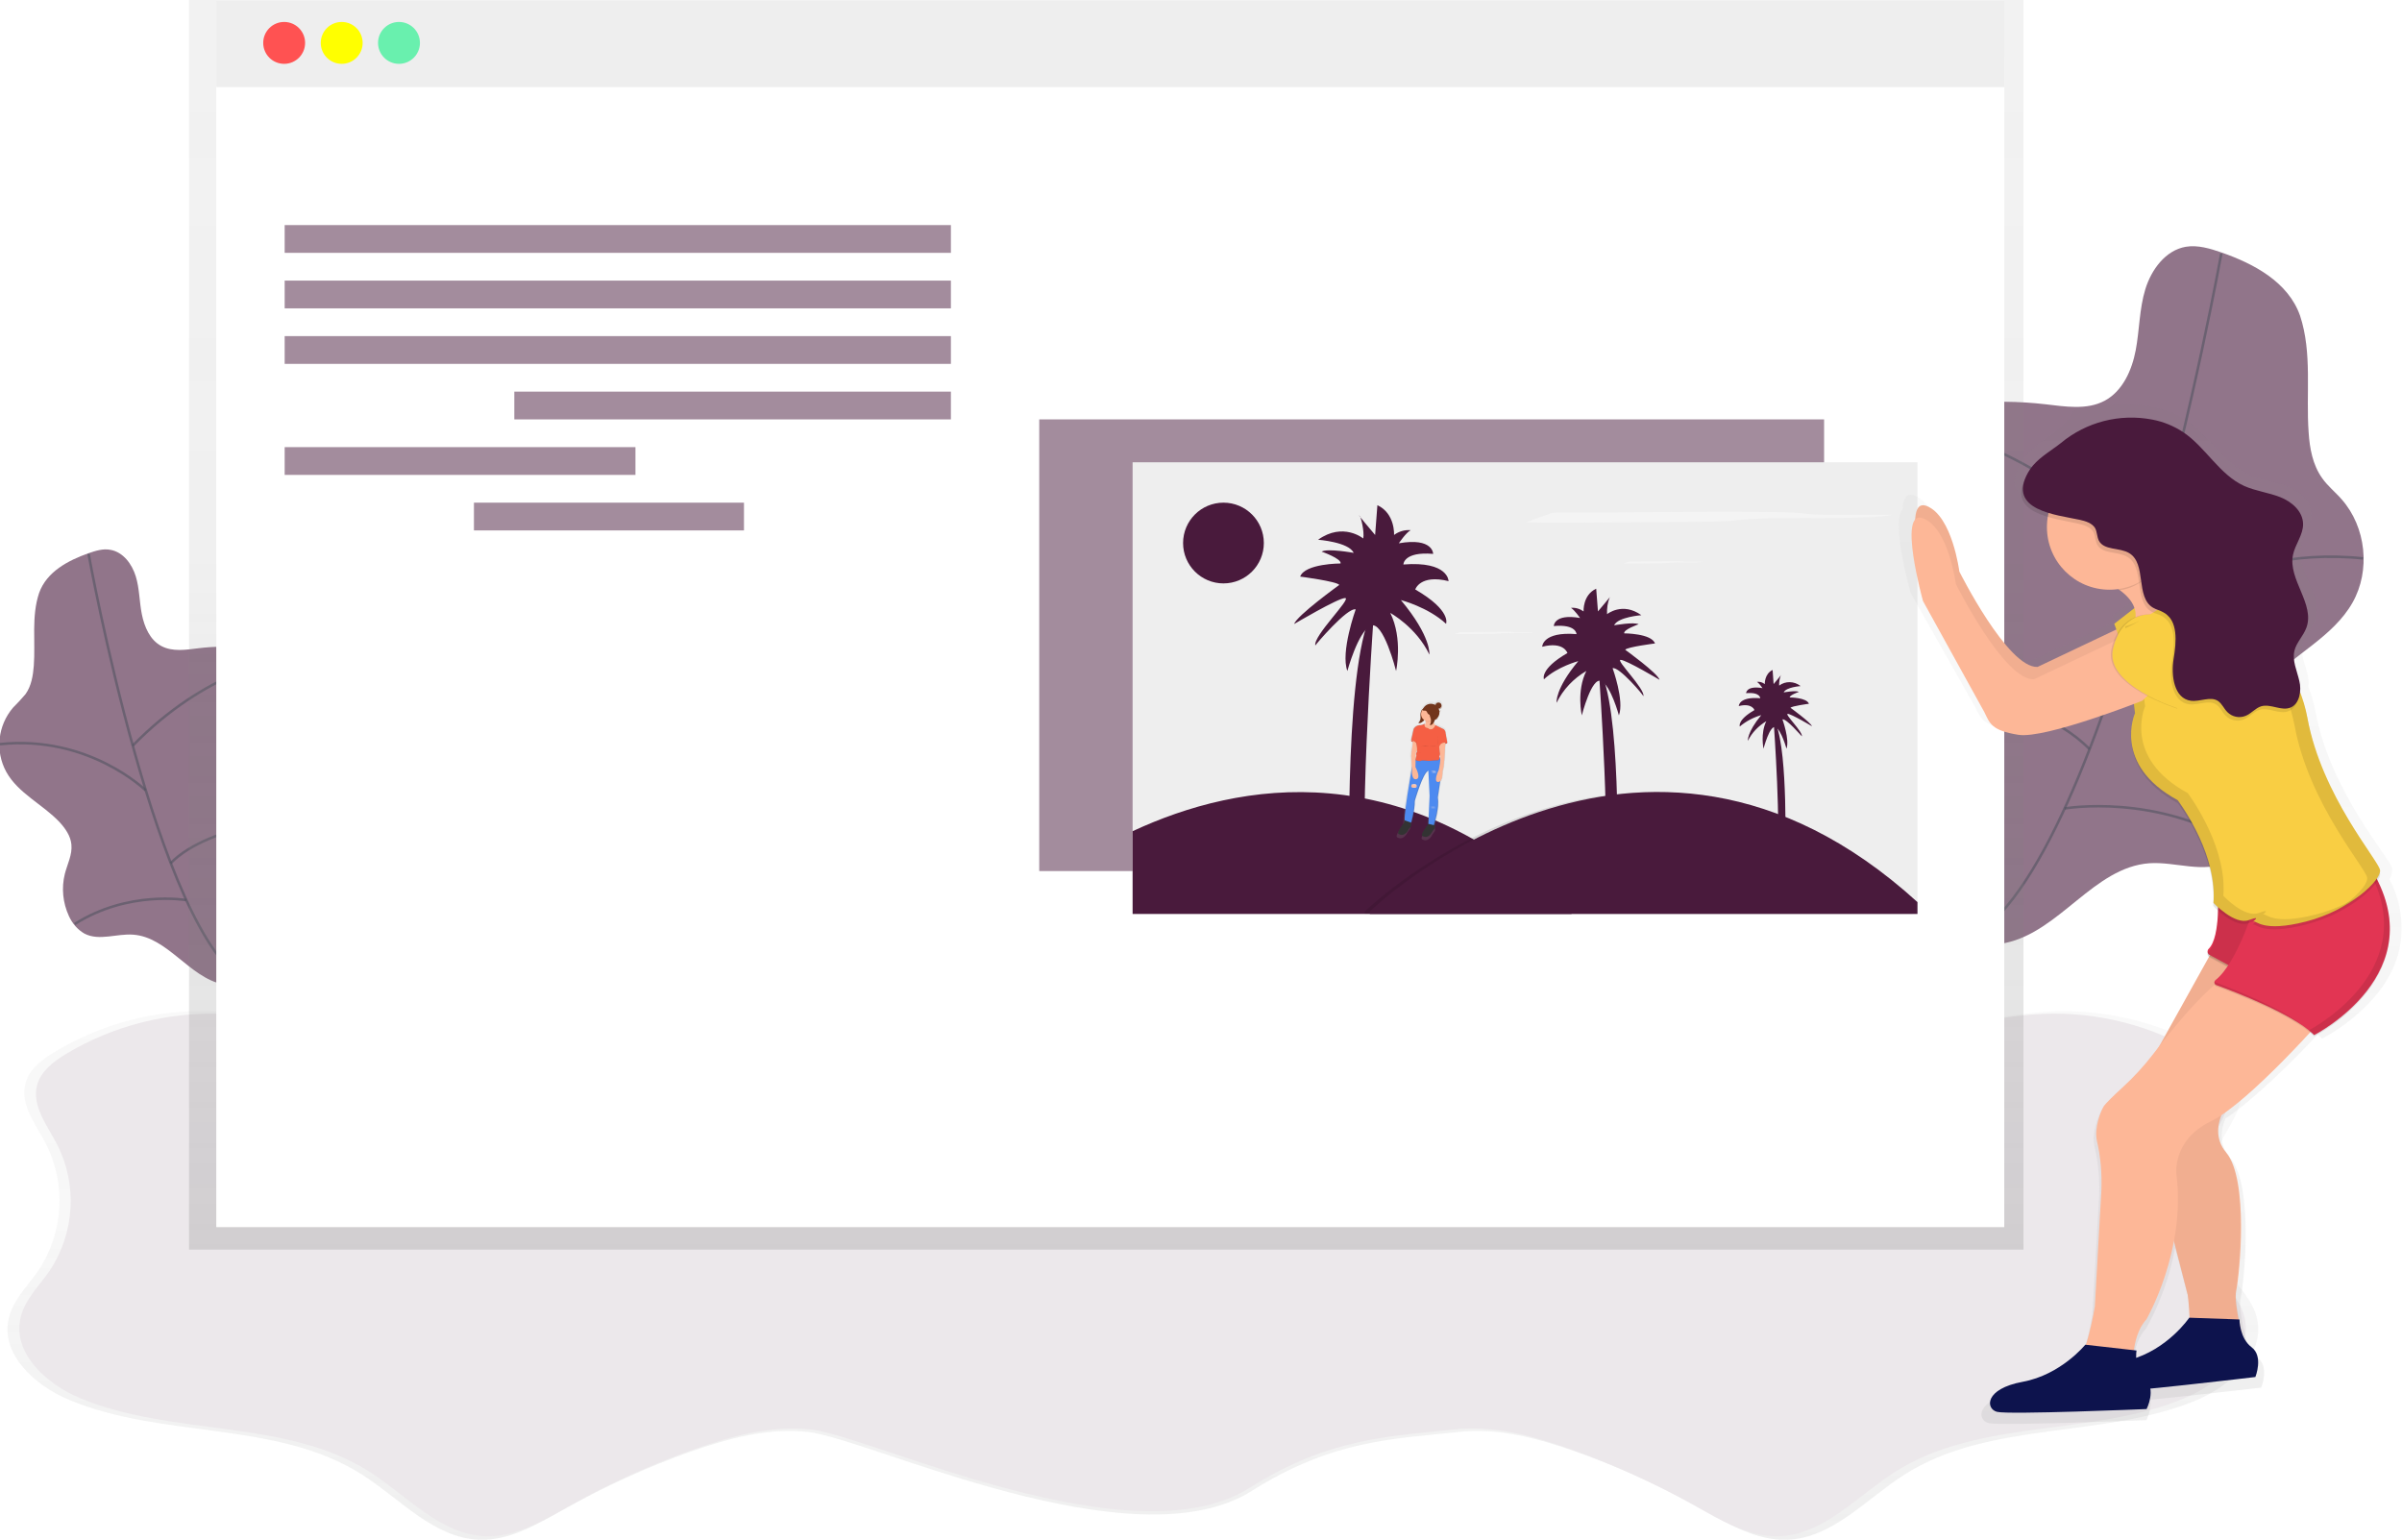 <?xml version="1.0" encoding="utf-8"?>
<!-- Generator: Adobe Illustrator 19.0.0, SVG Export Plug-In . SVG Version: 6.00 Build 0)  -->
<svg version="1.1" id="_x39_c167f13-7fe2-4e7b-a8cb-8bb79342b68a"
	 xmlns="http://www.w3.org/2000/svg" xmlns:xlink="http://www.w3.org/1999/xlink" x="0px" y="0px" viewBox="170 91.8 951.8 610.2"
	 style="enable-background:new 170 91.8 951.8 610.2;" xml:space="preserve">
<style type="text/css">
	.st0{opacity:0.5;fill:url(#SVGID_1_);enable-background:new    ;}
	.st1{fill:#ECE8EB;}
	.st2{opacity:0.6;fill:#491A3C;enable-background:new    ;}
	.st3{opacity:0.6;fill:none;stroke:#535461;stroke-miterlimit:10;enable-background:new    ;}
	.st4{fill:url(#SVGID_2_);}
	.st5{fill:#FFFFFF;}
	.st6{fill:#EEEEEE;}
	.st7{fill:#FF5252;}
	.st8{fill:#FFFF00;}
	.st9{fill:#69F0AE;}
	.st10{opacity:0.5;fill:#491A3C;enable-background:new    ;}
	.st11{opacity:0.5;fill:url(#SVGID_3_);enable-background:new    ;}
	.st12{fill:#FDB797;}
	.st13{opacity:5.000000e-002;}
	.st14{fill:#F9CE43;}
	.st15{fill:#0D134D;}
	.st16{opacity:0.1;}
	.st17{fill:#E23553;}
	.st18{opacity:0.1;fill:none;stroke:#000000;stroke-miterlimit:10;enable-background:new    ;}
	.st19{fill:#491A3C;}
	.st20{fill:#F4F4F4;}
	.st21{fill:url(#SVGID_4_);}
	.st22{fill:#72351C;}
	.st23{fill:#333333;}
	.st24{fill:#4D8AF0;}
	.st25{fill:#F55F44;}
	.st26{opacity:0.1;enable-background:new    ;}
	.st27{fill:#F0E4E4;}
</style>
<title>website setup</title>
<linearGradient id="SVGID_1_" gradientUnits="userSpaceOnUse" x1="742.916" y1="-51.256" x2="742.916" y2="178.521" gradientTransform="matrix(1 0 0 -1 -124.06 650.74)">
	<stop  offset="0" style="stop-color:#808080;stop-opacity:0.25"/>
	<stop  offset="0.54" style="stop-color:#808080;stop-opacity:0.12"/>
	<stop  offset="1" style="stop-color:#808080;stop-opacity:0.1"/>
</linearGradient>
<path class="st0" d="M1064.3,614.1c-1.7-7.1-7.4-12.5-11.5-18.5c-10.2-15.1-11.4-34.5-3.1-50.7c4-7.6,10.3-15.5,8-23.8
	c-1.5-5.6-6.6-9.4-11.5-12.4c-18.8-11.3-40.6-16.9-62.6-16.1c-26.9,1.1-53.8,11.9-80.2,6.5c-25.7-5.2-47.5-18.1-74.4-19.6
	c-20.1-1.1-40,0.1-60.2-2.1c-49.8-5.4-99.9-6.6-149.9-3.6c-50-3-100.1-1.8-149.9,3.6c-20.1,2.2-40,0.9-60.1,2.1
	c-27,1.5-48.8,14.4-74.5,19.6c-26.4,5.3-53.3-5.4-80.2-6.5c-22-0.9-43.7,4.7-62.6,16.1c-5,3-10,6.8-11.5,12.4
	c-2.3,8.3,4,16.2,8,23.8c8.3,16.2,7.1,35.6-3.1,50.7c-4.2,6-9.8,11.4-11.5,18.5c-3.5,14.3,10.4,26.9,24,32.5
	c37.1,15.5,82.1,8,116,29.6c15.2,9.7,28.5,25.2,46.5,25.8c12.2,0.4,23.2-6.4,33.9-12.3c15.9-8.9,32.5-16.5,49.7-22.6
	c15-5.3,30.9-9.6,46.7-7.8c24.2,2.7,128.7,53.1,175.8,23.3c32.3-20.5,57.4-20.6,81.7-23.3c15.8-1.8,31.7,2.5,46.7,7.8
	c17.2,6.1,33.8,13.7,49.7,22.6c10.6,6,21.7,12.7,33.9,12.3c18-0.6,31.3-16.1,46.5-25.8c33.9-21.6,78.9-14.1,116-29.6
	C1053.9,640.9,1067.8,628.4,1064.3,614.1z"/>
<path class="st1" d="M1059.4,613.8c-1.7-7-7.3-12.3-11.4-18.3c-10-14.9-11.2-34.1-3-50.2c4-7.5,10.2-15.3,7.9-23.5
	c-1.5-5.5-6.5-9.3-11.4-12.3c-18.6-11.2-40.1-16.8-61.9-15.9c-26.6,1.1-53.2,11.7-79.3,6.5c-25.5-5.1-47-17.9-73.7-19.4
	c-19.9-1.1-39.6,0.1-59.5-2c-49.2-5.3-98.8-6.5-148.3-3.5c-49.4-3-99-1.8-148.3,3.5c-19.9,2.2-39.6,0.9-59.5,2
	c-26.7,1.5-48.2,14.3-73.7,19.4c-26.1,5.3-52.7-5.4-79.3-6.5c-21.7-0.8-43.2,4.7-61.9,15.9c-4.9,3-9.9,6.8-11.4,12.3
	c-2.2,8.2,4,16,7.9,23.5c8.2,16,7,35.2-3,50.2c-4.1,5.9-9.7,11.2-11.4,18.3c-3.5,14.1,10.2,26.6,23.6,32.1
	c36.7,15.3,81.2,7.9,114.7,29.2c15,9.6,28.2,25,46,25.5c12,0.4,23-6.3,33.5-12.2c15.7-8.8,32.2-16.3,49.2-22.3
	c14.9-5.3,30.5-9.5,46.2-7.8c24,2.7,127.3,52.6,173.8,23.1c31.9-20.2,56.8-20.4,80.8-23.1c15.7-1.8,31.4,2.5,46.2,7.8
	c17,6,33.4,13.5,49.2,22.3c10.5,5.9,21.5,12.6,33.5,12.2c17.8-0.6,31-15.9,46-25.5c33.5-21.3,78.1-13.9,114.7-29.2
	C1049.1,640.4,1062.8,627.9,1059.4,613.8z"/>
<path class="st2" d="M204.9,311.1c2.9-1,5.9-2,8.9-1.4c5,0.9,8.5,5.6,10,10.5c1.5,4.9,1.4,10,2.4,15s3.2,10.2,7.7,12.6
	c4.5,2.4,9.8,1.5,14.7,0.9c6.5-0.8,13.1-0.8,19.6-0.2c5.5,0.5,11.9,2.4,13.5,7.7c1.3,4.3-1.3,8.7-3,12.8c-3.3,7.8-3.5,16.9,0.2,24.5
	c3.7,7.5,11.3,13.2,14.4,21.1c0.9,2,1.2,4.2,0.8,6.4c-0.5,1.5-1.2,2.9-2.3,4.1c-2.5,3.2-5.4,6-7.7,9.4c-4.7,7-6,15.7-6.5,24.1
	c-0.5,8.3-0.5,16.6,0.1,24.8c-6.1-2-12.9-0.2-19.3-1.5c-13.5-2.8-21.9-18.7-35.6-19.7c-6.5-0.5-13.5,2.6-19.3-0.4
	c-2.8-1.6-4.9-4.1-6.2-7c-2.4-5.2-3-11.1-1.6-16.7c1-3.9,3-7.6,2.6-11.6c-0.3-3.4-2.4-6.4-4.7-8.9c-6.7-7.1-16.4-11.4-21.1-19.9
	c-4.5-8.2-3.4-18.4,2.7-25.5c1.7-1.7,3.3-3.4,4.9-5.3c2.3-3.2,3-7.3,3.3-11.3c0.7-9.5-1-19.6,2.1-28.8
	C188.5,318.3,197.1,313.9,204.9,311.1z"/>
<path class="st3" d="M205.1,311.3c0,0,27.3,151.7,62.8,169.8"/>
<path class="st3" d="M281.1,353.3c0,0-29.3,4-58.5,34"/>
<path class="st3" d="M227.7,405c0,0-22.5-22-57.7-18.3"/>
<path class="st3" d="M293.9,414.6c0,0-41.1,3.5-56.3,19.3"/>
<path class="st3" d="M243.8,448.5c0,0-23-4-44.2,9.5"/>
<path class="st2" d="M1050.4,191.9c-4.6-1.6-9.5-3.1-14.3-2.3c-8,1.4-13.6,9-16,16.8c-2.4,7.8-2.3,16.1-3.8,24.1
	s-5.2,16.3-12.3,20.1s-15.7,2.3-23.6,1.4c-10.4-1.2-21-1.3-31.4-0.3c-8.8,0.9-19.1,3.8-21.7,12.3c-2.1,6.9,2.1,13.9,4.9,20.6
	c5.2,12.4,5.7,27.1-0.3,39.2c-6.1,12.3-18.1,21.1-23.2,33.9c-1.3,3.2-2.1,6.8-1.2,10.2c0.8,2.4,2,4.7,3.6,6.6c4,5.1,8.7,9.6,12.3,15
	c7.5,11.2,9.6,25.2,10.5,38.6c0.9,13.3,0.8,26.5-0.2,39.8c9.8-3.2,20.7-0.3,30.9-2.4c21.6-4.5,35.1-30,57.1-31.6
	c10.4-0.7,21.6,4.2,30.9-0.6c4.5-2.3,7.7-6.6,9.9-11.3c3.9-8.4,4.7-17.8,2.4-26.7c-1.6-6.2-4.8-12.2-4.2-18.6
	c0.5-5.5,3.8-10.3,7.6-14.2c10.7-11.4,26.2-18.3,33.9-31.9c7.2-12.7,5.4-29.9-4.3-40.9c-2.5-2.9-5.6-5.3-7.8-8.5
	c-3.7-5.2-4.9-11.8-5.3-18.1c-1.1-15.3,1.5-31.4-3.4-46.2C1076.7,203.5,1063,196.3,1050.4,191.9z"/>
<path class="st3" d="M1050.2,192.3c0,0-43.8,243.1-100.6,272.1"/>
<path class="st3" d="M928.4,259.6c0,0,46.9,6.4,93.7,54.6"/>
<path class="st3" d="M1013.9,342.4c0,0,36.1-35.3,92.5-29.3"/>
<path class="st3" d="M907.8,357.8c0,0,65.8,5.6,90.2,30.9"/>
<path class="st3" d="M988.1,412.2c0,0,36.9-6.5,70.9,15.3"/>
<linearGradient id="SVGID_2_" gradientUnits="userSpaceOnUse" x1="608.375" y1="208.63" x2="608.375" y2="703.83" gradientTransform="matrix(1 0 0 -1 0 795.66)">
	<stop  offset="0" style="stop-color:#808080;stop-opacity:0.25"/>
	<stop  offset="0.54" style="stop-color:#808080;stop-opacity:0.12"/>
	<stop  offset="1" style="stop-color:#808080;stop-opacity:0.1"/>
</linearGradient>
<polygon class="st4" points="244.9,91.8 244.9,116.8 244.9,587 971.8,587 971.8,116.8 971.8,91.8 "/>
<rect x="255.7" y="114.3" class="st5" width="708.5" height="463.8"/>
<rect x="255.7" y="92.2" class="st6" width="708.5" height="34.1"/>
<circle class="st7" cx="282.6" cy="108.8" r="8.3"/>
<circle class="st8" cx="305.4" cy="108.8" r="8.3"/>
<circle class="st9" cx="328.1" cy="108.8" r="8.3"/>
<rect x="282.8" y="181" class="st10" width="264" height="11"/>
<rect x="282.8" y="203" class="st10" width="264" height="11"/>
<rect x="282.8" y="225" class="st10" width="264" height="11"/>
<rect x="373.8" y="247" class="st10" width="173" height="11"/>
<rect x="282.8" y="269" class="st10" width="139" height="11"/>
<rect x="357.8" y="291" class="st10" width="107" height="11"/>
<rect x="581.8" y="258" class="st10" width="311" height="179"/>
<rect x="618.8" y="275" class="st6" width="311" height="179"/>
<linearGradient id="SVGID_3_" gradientUnits="userSpaceOnUse" x1="1146.158" y1="-5.237" x2="1146.158" y2="398.656" gradientTransform="matrix(1 0 0 -1 -124.06 650.74)">
	<stop  offset="0" style="stop-color:#808080;stop-opacity:0.25"/>
	<stop  offset="0.54" style="stop-color:#808080;stop-opacity:0.12"/>
	<stop  offset="1" style="stop-color:#808080;stop-opacity:0.1"/>
</linearGradient>
<path class="st11" d="M1116.8,440.2c0.6-0.8,1-1.8,1-2.9c0,0,0-0.1,0-0.1c0,0,0.1-0.2,0.1-0.3v-0.1c0-0.1,0-0.2,0-0.3
	c0,0,0-0.1,0-0.1c0-0.1,0-0.2,0-0.4c-0.6-4-24.4-30.1-30.3-61.9c-0.7-3.5-1.6-6.9-2.9-10.1c0.2-1.6,0.1-3.3-0.3-4.9
	c-1-4.1-3-8.2-2-12.3c0.1-0.5,0.3-1,0.6-1.5c1.2-1.8,2.4-3.7,3.4-5.7c0.4-0.6,0.7-1.3,1-2c3.6-9.6-7.7-19.5-5.6-29.6
	c0.9-4.3,4.3-8.1,4.2-12.6c-0.1-5.1-4.8-9-9.6-10.9c-4.8-1.9-10.2-2.4-14.9-4.5c-10.4-4.6-16.1-15.7-25.6-21.9
	c-12.1-7.8-27.8-6.4-42.3-4.4c-1,0.1-1.8,0.8-2.2,1.6l0,0h-0.1c-0.1,0.3-0.2,0.6-0.4,0.9c-2,3.4-5.4,6-8.7,8.4
	c-4.1,2.9-8.4,5.7-10.9,9.9c-0.4,0.6-0.7,1.2-1,1.8c-5.4,9.6,1.1,13.8,9,16.1c-0.2,1.4-0.4,2.8-0.4,4.2c0,14,11.7,25.4,26.1,25.4
	c1.1,0,2.3-0.1,3.4-0.2l0.8,0.5h0.2c2.7,1.9,5,4.3,6,7.2l-8.4,6.4c0,0,0.3,0.9,0.8,2.3L975,353.5c-12.5,0.6-32.7-38.7-32.7-38.7
	s-3-22.5-13.7-26.6c-3.2-1.2-4.5,1.3-4.7,5.5c-4.8,5,3.2,33.1,3.2,33.1l25.5,45.1c2.4,4.6,3,7.5,14.3,9.3
	c9.3,1.4,38.2-8.8,48.2-12.6l0.5,4c-1.2,3-1.7,6.3-1.5,9.6c0,7.4,3.3,18.1,19.3,26.6c0,0,16.6,21.4,14.7,41.7c0,0,0.8,0.8,2.1,1.9
	c-0.2,5.7-1,12.7-3.9,15.5c-0.4,0.4-0.6,0.9-0.4,1.4c-0.1,0.6,0.2,1.2,0.7,1.5l-20.9,36.7c-0.8,1-1.6,2-2.4,3
	c-3.9,5-8.2,9.6-12.9,13.8c-3.5,3.1-7.1,6.5-7.8,7.8c-1.1,2-3.9,8.5-2.7,13.8c1.5,6.5,2.2,13.1,1.9,19.7l-2.7,47.4
	c-0.9,5.3-2.2,10.5-3.8,15.7h-0.4c0,0-10.1,12.1-26.1,15s-15.5,11-10.7,12.1s62.4-1.2,62.4-1.2s2.2-4.3,1.6-8.1
	c18.4-1.8,43.9-4.8,43.9-4.8s3.5-8.4-1.6-12c-1.9-1.5-3.3-3.5-4.1-5.8c-0.3-1.3-0.6-2.7-1-4.3c-0.1-0.8-0.1-1.2-0.1-1.2h-0.2
	c-0.9-4.5-1.6-9.3-1.2-11.8c1.5-6.7,5.4-45.1-4.2-56.1c-4.3-5-3.7-10.7-1.8-15.4c11.4-7.5,27.4-23.5,36.6-33.3
	c0.5,0.4,1,0.9,1.4,1.3l0.3,0.3c0,0,31.4-15.5,31.5-43C1121.8,453.3,1120.1,446.4,1116.8,440.2z M1016.2,633.8c-0.1-1,0-2,0.1-3
	l-1-0.1c0.6-4.4,2-9.2,5.2-12.6c5.5-9.9,9.3-20.6,11.4-31.7l5.8,21.8c0,0,0.6,4.5,0.7,9.3h-0.1
	C1038.4,617.5,1030.3,629,1016.2,633.8z"/>
<path class="st12" d="M1042.3,351.1c0,0-14.1,5.1-22,13.5c0,0-38.4,15.2-49.1,13.5s-11.3-4.5-13.5-9l-24.3-44c0,0-10.2-36.7,0-32.8
	s13,26,13,26s19.2,38.4,31,37.8l32.2-15.3c0,0,7.3-10.7,10.7-10.2S1042.3,351.1,1042.3,351.1z"/>
<g class="st13">
	<path d="M1042.3,351.1c0,0-14.1,5.1-22,13.5c0,0-38.4,15.2-49.1,13.5s-11.3-4.5-13.5-9l-24.3-44c0,0-10.2-36.7,0-32.8s13,26,13,26
		s19.2,38.4,31,37.8l32.2-15.3c0,0,7.3-10.7,10.7-10.2S1042.3,351.1,1042.3,351.1z"/>
</g>
<path class="st14" d="M1019.1,330.2l-11.3,8.8c0,0,5.6,14.7,4.2,19.9c-1.4,5.2,22.5-8.1,22.5-8.1l-9.8-22.1L1019.1,330.2z"/>
<g class="st13">
	<path d="M1019.1,330.2l-11.3,8.8c0,0,5.6,14.7,4.2,19.9c-1.4,5.2,22.5-8.1,22.5-8.1l-9.8-22.1L1019.1,330.2z"/>
</g>
<path class="st12" d="M999.7,320.4c0,0,25.1,8.2,13.5,22.6l36.1-17.5c0,0-15.2,1.1-24.8-22L999.7,320.4z"/>
<path class="st12" d="M1047.1,467.8l-31.1,55.9l20.9,81.3c0,0,2.3,18.1-1.1,19.8h23.7c0,0-4.6-16-3.4-21.5c1.4-6.5,5.1-44-4-54.8
	s4.5-24.8,4.5-24.8l27.1-42.9L1047.1,467.8z"/>
<g class="st13">
	<path d="M1047.1,467.8l-31.1,55.9l20.9,81.3c0,0,2.3,18.1-1.1,19.8h23.7c0,0-4.2-16.1-3.4-21.5s5.1-44-4-54.8s4.5-24.8,4.5-24.8
		l27.1-42.9L1047.1,467.8z"/>
</g>
<path class="st15" d="M1037.5,614c0,0-8.6,12.7-23.6,16.7c-15,4-13.8,11.9-9.2,12.6s59-5.8,59-5.8s3.3-8.2-1.5-11.8s-4.8-11-4.8-11
	L1037.5,614z"/>
<g class="st16">
	<path d="M1048.8,445.2c0,0,1.3,18.4-3.6,23.2c-0.6,0.6-0.6,1.5-0.1,2.1c0.1,0.1,0.2,0.2,0.4,0.3l14.5,7.8l13-24.8L1048.8,445.2z"/>
</g>
<path class="st17" d="M1048.8,444.6c0,0,1.3,18.4-3.6,23.2c-0.6,0.6-0.6,1.5-0.1,2.1c0.1,0.1,0.2,0.2,0.4,0.3l14.5,7.8l13-24.8
	L1048.8,444.6z"/>
<g class="st16">
	<path d="M1048.8,445.6c0,0,1.3,18.4-3.6,23.2c-0.6,0.6-0.6,1.5-0.1,2.1c0.1,0.1,0.2,0.2,0.4,0.3l14.5,7.8l13-24.8L1048.8,445.6z"/>
</g>
<path class="st12" d="M1049.3,480.7c0,0-8.4,5.6-26,28.7c-3.7,4.8-7.8,9.3-12.3,13.4c-3.3,3-6.8,6.4-7.5,7.6
	c-1.1,1.9-3.7,8.3-2.6,13.5c1.5,6.3,2,12.8,1.8,19.3l-2.6,46.3c0,0-3.4,20.9-7.9,23.2l23.2,4c0,0-1.7-14.7,5.1-22
	c0,0,15.8-27.1,11.9-57.6c0,0-1.7-13.5,13.6-20.9s46.3-42.9,46.3-42.9L1049.3,480.7z"/>
<path class="st15" d="M996.3,624.7c0,0-9.6,11.9-24.8,14.7s-14.7,10.7-10.2,11.9s59.3-1.1,59.3-1.1s4-7.9-0.6-11.9
	c-4.6-4-3.4-11.3-3.4-11.3L996.3,624.7z"/>
<g class="st16">
	<path d="M1063.5,450.8c0,0-6.9,23.1-15.6,29.9c-0.5,0.4-0.6,1.1-0.2,1.6c0.1,0.2,0.3,0.3,0.5,0.4c7.2,2.6,30.4,11.5,38.5,19.5
		l0.3,0.3c0,0,48.3-24.6,22.3-66.3L1063.5,450.8z"/>
</g>
<path class="st17" d="M1063.5,450.3c0,0-6.9,23.1-15.6,29.9c-0.5,0.4-0.6,1.1-0.2,1.6c0.1,0.2,0.3,0.3,0.5,0.4
	c7.2,2.6,30.4,11.5,38.5,19.5l0.3,0.3c0,0,48.3-24.6,22.3-66.3L1063.5,450.3z"/>
<g class="st16">
	<path d="M1023.8,335.5c-3.6,2.4-7.5,4.3-11.6,5.6l3.9,34.5c0,0-9.1,20.3,16.9,34.5c0,0,15.8,20.9,14,40.7c0,0,8.5,9.1,14.1,6.8
		c5.6-2.3,0.6,1.1,1.7,0.6s3.4,4.5,20.9,0c17.5-4.5,30-16.3,29.4-20.3c-0.6-4-23.1-29.4-28.6-60.5c-5.6-31.1-38.8-53.2-38.8-53.2
		s-1.1,0.6-3,1.4C1036.1,328.5,1029.8,331.8,1023.8,335.5z"/>
</g>
<g class="st16">
	<path d="M1047.4,480.9c0,0.5,0.3,1,0.7,1.1c6.2,2.3,24.3,9.2,34.3,16.2C1073.8,491.2,1055.3,483.9,1047.4,480.9z"/>
	<path d="M1109.2,435.6l-1,0.3c22.2,38.8-19.6,62.2-23.3,64.2c0.6,0.5,1.2,1,1.7,1.5l0.3,0.3
		C1086.9,501.9,1135.2,477.4,1109.2,435.6z"/>
</g>
<path class="st14" d="M1083.8,457c-17.5,4.5-19.8-0.6-20.9,0c-1.1,0.6,4-2.8-1.7-0.6s-14.1-6.8-14.1-6.8c0.1-1,0.1-1.9,0.1-2.9
	c0.1-18.9-14.3-37.8-14.3-37.8c-26-14.1-16.9-34.4-16.9-34.4l-1.1-9.3l-2.9-25.3c4.1-1.3,8-3.2,11.6-5.6c6-3.8,12.2-7.1,18.7-9.8
	c1.9-0.8,3-1.4,3-1.4s33.3,22,39,53.1s28.2,56.5,28.8,60.4S1101.3,452.5,1083.8,457z"/>
<g class="st16">
	<path d="M1025.1,304l-24.8,16.9c3.4,1.2,6.7,2.8,9.7,4.8c8.5-1.2,13.6-7.3,17.1-14.7C1025.7,308.9,1026.3,307,1025.1,304z"/>
</g>
<circle class="st12" cx="1005.9" cy="300.7" r="24.8"/>
<g class="st16">
	<path d="M1087.7,454.2c-17.5,4.5-19.8-0.6-20.9,0c-1.1,0.6,4-2.8-1.7-0.6s-14.1-6.8-14.1-6.8c0.1-1,0.1-1.9,0.1-2.9
		c0.1-18.9-14.2-37.8-14.2-37.8c-26-14.1-16.9-34.4-16.9-34.4l-1.1-9.3l-2.8-23.9c-1.3,0.6-2.7,1.1-4.1,1.5l2.9,25.3l1.1,9.3
		c0,0-9,20.3,16.9,34.4c0,0,14.3,18.9,14.2,37.8c0,1,0,1.9-0.1,2.9c0,0,8.5,9,14.1,6.8c5.6-2.2,0.6,1.1,1.7,0.6s3.4,4.5,20.9,0
		c7.9-2.1,15.4-5.7,21.9-10.7C1100.1,449.9,1094.1,452.6,1087.7,454.2z"/>
</g>
<path class="st12" d="M1040.9,356c0,0-14.1,5.1-22,13.5c0,0-38.4,15.2-49.1,13.5s-11.3-4.5-13.5-9l-24.3-44c0,0-10.2-36.7,0-32.8
	s13,26,13,26s19.2,38.4,31,37.8l32.2-15.3c0,0,7.3-10.7,10.7-10.2S1040.9,356,1040.9,356z"/>
<g class="st16">
	<path d="M1021.8,335.3c0,0-11.7-1.1-15.1,13.6s26,23.7,26,23.7l15.8-22L1021.8,335.3z"/>
</g>
<path class="st14" d="M1022.4,335.3c0,0-11.7-1.1-15.1,13.6s26,23.7,26,23.7l15.8-22L1022.4,335.3z"/>
<g class="st16">
	<path d="M1017.6,337.9c-1.8,0.9-3.6,1.6-5.5,2.1l0.1,0.8C1014,340,1015.9,339,1017.6,337.9z"/>
	<path d="M1113.1,436.7c-0.6-4-23.1-29.4-28.8-60.4c-5.6-31-39-53.1-39-53.1s-1.1,0.6-3,1.4c-5.1,2.2-10,4.7-14.8,7.5
		c3.2-1.7,6.4-3.2,9.7-4.6c1.9-0.8,3-1.4,3-1.4s33.3,22,39,53.1s28.2,56.5,28.8,60.4c0.4,2.5-4.4,8.1-12.4,13.1
		C1106.6,447.2,1113.6,439.7,1113.1,436.7z"/>
</g>
<path class="st18" d="M1029.1,335.5c0,0,14.6,7.2,17.3,21.1"/>
<g class="st16">
	<path d="M993.4,299.3c2.3,0.5,4.9,1.3,6.1,3.3c0.8,1.5,0.7,3.4,1.5,5c2.1,3.9,8.2,2.6,12,4.9c7,4.2,2.4,17.4,9.4,21.6
		c1.3,0.8,2.9,1.1,4.2,1.8c5.9,3.2,5.1,11.7,4,18.4s0.2,15.7,6.8,16.6c3.7,0.5,7.8-1.9,10.8,0.1c1.6,1.1,2.3,3,3.7,4.4
		c1.9,1.9,4.7,2.5,7.2,1.5c2.3-0.9,3.9-3.1,6.2-3.8c3.8-1.1,8,2,11.6,0.5c3.6-1.4,4.5-6.7,3.5-10.6c-0.9-4-2.9-8-1.9-12
		c0.8-3.3,3.5-5.8,4.7-9c3.5-9.4-7.3-19.1-5.3-28.9c0.9-4.3,4.1-8,4-12.3c-0.1-5-4.5-8.8-9.1-10.6c-4.6-1.8-9.7-2.4-14.2-4.4
		c-9.9-4.5-15.3-15.4-24.3-21.4c-4-2.6-8.6-4.4-13.4-5.1c-12.5-2-25.2,1.5-34.9,9.5c-0.9,0.7-1.8,1.4-2.7,2.1
		c-3.9,2.8-8,5.5-10.3,9.7C964.5,295.5,984.2,297.2,993.4,299.3z"/>
</g>
<path class="st19" d="M994.1,297.8c2.3,0.5,4.9,1.3,6.1,3.3c0.8,1.5,0.7,3.4,1.5,5c2.1,3.9,8.2,2.6,12,4.9c7,4.2,2.4,17.4,9.4,21.6
	c1.3,0.8,2.9,1.1,4.2,1.9c5.9,3.2,5.1,11.7,4,18.4s0.2,15.7,6.8,16.6c3.7,0.5,7.8-1.9,10.8,0.1c1.6,1.1,2.3,3,3.7,4.4
	c1.9,1.9,4.7,2.5,7.2,1.5c2.3-0.9,3.9-3.1,6.2-3.8c3.8-1.1,8,2,11.6,0.5c3.6-1.4,4.5-6.7,3.5-10.6c-0.9-4-2.9-8-1.9-12
	c0.8-3.3,3.5-5.8,4.7-9c3.5-9.4-7.3-19.1-5.3-28.9c0.9-4.3,4.1-8,4-12.3c-0.1-5-4.5-8.8-9.1-10.6c-4.6-1.8-9.7-2.4-14.2-4.4
	c-9.9-4.5-15.3-15.4-24.3-21.4c-3.7-2.4-7.8-4.1-12.1-4.9c-12.9-2.5-26.2,0.9-36.3,9.3c-0.9,0.7-1.8,1.4-2.7,2
	c-3.9,2.8-8,5.5-10.3,9.7C965.2,294.1,984.9,295.8,994.1,297.8z"/>
<path class="st19" d="M792.8,454h-174v-32.8C661.3,401.4,726.8,390.2,792.8,454z"/>
<g class="st16">
	<path d="M927.8,449.3v4.7h-217v-1C710.8,453,817.6,349,927.8,449.3z"/>
</g>
<path class="st19" d="M929.8,449.3v4.7h-217v-1C712.8,453,819.6,349,929.8,449.3z"/>
<circle class="st19" cx="654.8" cy="307" r="16"/>
<path class="st20" d="M791.1,294.9c-1.8,0-3.9,0-5.3,0.1c-0.6,0-1.2,0.2-1.8,0.4l-9.4,3.4c7.6,0.2,15.5,0.1,23.3,0.1l43.7-0.3
	c4.5,0,9.1-0.1,12.8-0.3c2.5-0.2,4.3-0.4,6.6-0.6c8.3-0.7,20.3-0.6,31.1-0.6c10.8,0,23.8-0.2,27.6-1.3h-23.1c-2.5,0-5.1,0-7.3-0.1
	c-2.6-0.2-4.1-0.4-6.4-0.6c-3.7-0.3-8.9-0.4-13.7-0.4C842.8,294.4,816.8,295,791.1,294.9z"/>
<path class="st20" d="M816.9,314.3c-0.4,0-0.8,0-1.1,0c-0.1,0-0.3,0-0.4,0.1l-2,0.7c1.7,0,3.4,0,5,0l9.5-0.1c1,0,2,0,2.8-0.1
	c0.5,0,0.9-0.1,1.4-0.1c1.8-0.2,4.4-0.1,6.7-0.1c2,0.1,4,0,6-0.3h-5c-0.5,0-1.1,0-1.6,0s-0.9-0.1-1.4-0.1c-0.8-0.1-1.9-0.1-3-0.1
	C828.2,314.2,822.5,314.3,816.9,314.3z"/>
<path class="st20" d="M749.9,342.3c-0.4,0-0.8,0-1.1,0c-0.1,0-0.3,0-0.4,0.1l-2,0.7c1.7,0,3.4,0,5,0l9.5-0.1c1,0,2,0,2.8-0.1
	c0.5,0,0.9-0.1,1.4-0.1c1.8-0.2,4.4-0.1,6.7-0.1c2,0.1,4,0,6-0.3h-5c-0.5,0-1.1,0-1.6,0s-0.9-0.1-1.4-0.1c-0.8-0.1-1.9-0.1-3-0.1
	C761.2,342.2,755.5,342.3,749.9,342.3z"/>
<path class="st19" d="M712.3,445.1h-7.5c0,0-2.3-82.2,7.5-107.6h1.9C714.2,337.5,707.7,430.6,712.3,445.1z"/>
<path class="st19" d="M707.2,333.3c0,0-6.1,16.9-3.3,24.4c0,0,4.2-15.5,9.2-17.9s10.1,17.9,10.1,17.9s2.8-12.7-2.3-23
	c0,0,10.3,5.6,15.5,16.5c0,0,0.9-7-11.3-21.6c0,0,10.8,2.8,17.9,9.4c0,0,2.3-5.2-12.2-13.6c0,0,1.9-6.1,13.2-3.3c0,0,0-8-17.9-6.6
	c0,0,0-5.2,11.8-4.2c0,0,0-6.6-13.6-4.2c0,0,2.8-4.2,4.7-5.2c-2.4-0.2-4.7,0.5-6.6,1.9c0,0,0.5-8.5-6.6-11.8l-0.9,11.8
	c0,0-7.9-9.3-6.1-7.5c0.5,0.5,1.9,6.1,1.4,8.9c0,0-8-6.6-17.9,0.5c0,0,12.2,0.9,14.1,5.2c0,0-10.3-1.9-12.7-0.5c0,0,8,2.8,7.5,4.7
	c0,0-14.1,0-16,5.2c0,0,14.6,1.9,15.5,3.3c0,0-16.9,12.2-17.9,15.5c0,0,17.4-10.3,20.2-10.3s-12.7,15-11.8,18.8
	C691.2,347.4,703.9,332.4,707.2,333.3z"/>
<path class="st19" d="M805.1,442.1h5.7c0,0,1.8-62.8-5.7-82.2h-1.4C803.7,359.8,808.7,430.9,805.1,442.1z"/>
<path class="st19" d="M809,356.6c0,0,4.7,12.9,2.5,18.7c0,0-3.2-11.8-7-13.6c-3.8-1.8-7.7,13.6-7.7,13.6s-2.2-9.7,1.8-17.6
	c-5.1,3-9.2,7.3-11.8,12.6c0,0-0.7-5.4,8.6-16.5c0,0-8.3,2.2-13.6,7.2c0,0-1.8-4,9.3-10.4c0,0-1.4-4.7-10-2.5c0,0,0-6.1,13.6-5
	c0,0,0-4-9-3.2c0,0,0-5,10.4-3.2c0,0-2.2-3.2-3.6-4c1.8-0.2,3.6,0.4,5,1.4c0,0-0.4-6.5,5-9l0.7,9c0,0,6-7.1,4.7-5.7
	c-0.9,2.2-1.2,4.5-1.1,6.8c0,0,6.1-5,13.6,0.4c0,0-9.3,0.7-10.8,4c0,0,7.9-1.4,9.7-0.4c0,0-6.1,2.1-5.7,3.6c0,0,10.8,0,12.2,4
	c0,0-11.1,1.4-11.8,2.5c0,0,12.9,9.3,13.6,11.9c0,0-13.3-7.9-15.4-7.9s9.7,11.5,9,14.4C821.3,367.4,811.6,355.9,809,356.6z"/>
<path class="st19" d="M873.8,429.8h3.6c0,0,1.1-38.9-3.6-50.9h-0.9C872.9,378.9,876,422.9,873.8,429.8z"/>
<path class="st19" d="M876.3,376.9c0,0,2.9,8,1.6,11.6c0,0-2-7.3-4.3-8.5c-2.3-1.1-4.8,8.5-4.8,8.5s-1.3-6,1.1-10.9
	c-3.1,1.9-5.7,4.5-7.3,7.8c0,0-0.4-3.3,5.3-10.2c-3.1,0.9-6,2.4-8.5,4.5c0,0-1.1-2.5,5.8-6.5c0,0-0.9-2.9-6.2-1.6c0,0,0-3.8,8.5-3.1
	c0,0,0-2.5-5.6-2c0,0,0-3.1,6.5-2c-0.6-0.9-1.3-1.8-2.2-2.5c1.1-0.1,2.2,0.2,3.1,0.9c0,0-0.2-4,3.1-5.6l0.4,5.6c0,0,3.7-4.4,2.9-3.6
	c-0.5,1.3-0.8,2.8-0.7,4.2c2.5-1.9,6-1.8,8.5,0.2c0,0-5.8,0.4-6.7,2.5c0,0,4.9-0.9,6-0.2c0,0-3.8,1.3-3.6,2.2c0,0,6.7,0,7.6,2.5
	c0,0-6.9,0.9-7.3,1.6c0,0,8,5.8,8.5,7.3c0,0-8.2-4.9-9.6-4.9s6,7.1,5.6,8.9C883.8,383.5,877.8,376.4,876.3,376.9z"/>
<linearGradient id="SVGID_4_" gradientUnits="userSpaceOnUse" x1="857.762" y1="226.287" x2="857.762" y2="281.627" gradientTransform="matrix(1 0 0 -1 -124.06 650.74)">
	<stop  offset="0" style="stop-color:#808080;stop-opacity:0.25"/>
	<stop  offset="0.54" style="stop-color:#808080;stop-opacity:0.12"/>
	<stop  offset="1" style="stop-color:#808080;stop-opacity:0.1"/>
</linearGradient>
<path class="st21" d="M743.8,385.8L743.8,385.8l-0.8-4c0-0.6-0.2-1.2-0.7-1.6l-3.5-1.7l0,0c-0.3-0.3-0.5-0.6-0.6-1l0.1-0.1
	c0.2-0.2,0.3-0.5,0.4-0.8c0-0.1,0-0.2,0-0.2h0c0.7,0.1,1.3-0.3,1.4-1v-0.1c-0.1,0.6-0.6,1-1.2,1c1-0.7,1.6-1.8,1.6-2.9
	c0,0,0-0.1,0-0.1c0.3-0.2,0.5-0.5,0.6-0.9v-0.1c-0.1,0.3-0.3,0.6-0.6,0.8c0-0.3-0.1-0.7-0.2-1h0.1c0.7,0,1.3-0.6,1.3-1.3
	c0,0,0-0.1,0-0.1c0,0.7-0.6,1.2-1.3,1.2h-0.2v-0.1c0.8-0.2,1.4-0.9,1.5-1.7c0,0,0-0.1,0-0.1c0,0.3-0.1,0.5-0.3,0.7
	c0-0.7-0.5-1.3-1.2-1.4c-0.6,0-1.2,0.4-1.3,1l-0.2-0.1c0.1-0.5,0.6-0.9,1.2-0.9h-0.1c-0.6,0-1,0.3-1.2,0.9c-1.6-0.7-3.5-0.2-4.5,1.3
	c-0.3,0.2-0.6,0.5-0.6,0.7c-0.1,0.1-0.2,0.2-0.3,0.4c-0.4,0.8-0.5,1.8-0.4,2.7c0.1,0.9-0.2,1.8-0.9,2.5c0.3,0.1,0.6,0.1,0.9,0
	c0.3-0.1,0.6-0.3,0.8-0.5c0.2-0.1,0.4-0.3,0.6-0.6v0c0.2,0.1,0.3,0.2,0.5,0.3c0.1,0.6,0.1,1.3-0.2,1.5l0,0l0,0l0-0.1
	c-0.6,0.5-1.4,0.7-2.3,0.6c-1,0.1-1.9,0.6-2.3,1.5l-1.1,4.5l0,0v0.1l0,0v0.1l0,0c0,0.1,0.1,0.2,0.3,0.3l0.3,0.1
	c0.1,0.8,0,1.6-0.2,2.3c-0.2,1.1-0.4,2.3-0.4,3.4c0.1,0.6,0.2,3.5,0.3,5c-0.1,0.5-0.2,1-0.3,1.5l-1.6,9.7c0,0-1.2,7.7-1.1,10.1
	l-0.2,1.3c0,0-3.3,4.1-2.3,4.7c1,0.6,2.4,0.8,3.8-1.3c0.2-0.5,0.5-1,0.9-1.4c0.3-0.3,0.5-0.7,0.5-1.1l-0.1-1l0.2,0.1l0,0h0.1
	c0,0,1.6-5.3,1.4-9c0,0,3-10.6,5.3-12.3v-0.1l0.2-0.1l0.5,10.3l-0.5,11.3l-0.1,0.7c0,0-3.3,4.1-2.3,4.7c1,0.6,2.4,0.8,3.8-1.3
	c0.2-0.5,0.5-1,0.9-1.4c0.3-0.3,0.5-0.7,0.5-1.1l-0.2-1.5c0.6-1.9,2-7.4,1.4-10.6l1-6.8c1-1.1,0.9-4,0.9-4c0.8-1.6,1-8.1,1-8.1
	l0.2-3.2c0.1,0,0.3,0,0.5,0h0.1h0.1V386C743.7,385.9,743.8,385.9,743.8,385.8L743.8,385.8L743.8,385.8L743.8,385.8L743.8,385.8z
	 M741,392.3c-0.1-0.2-0.2-0.4-0.3-0.7h-0.1v-0.1c0,0,0-0.1,0-0.1v-0.1c0-0.1,0.1-0.2,0.1-0.3c0.1-0.2,0.2-0.4,0.2-0.7
	C741.1,391,741.1,391.6,741,392.3z M740.7,389.5l-0.2-2.1l0.1-0.2l0.3,2.7L740.7,389.5z M731.3,389.8c-0.1,0.2-0.2,0.4-0.2,0.6
	c0,0,0,0,0,0.1c0,0.2,0,0.4,0.1,0.6l-0.3,1.3v-2.6c0.2-0.3,0.4-0.6,0.5-0.9C731.4,389.3,731.4,389.6,731.3,389.8L731.3,389.8z"/>
<path class="st22" d="M733.3,373.3c-0.4,0.8-0.5,1.7-0.4,2.6c0.1,0.9-0.2,1.8-0.9,2.4c0.3,0.1,0.6,0.1,0.9,0
	c0.3-0.1,0.6-0.3,0.8-0.5c0.2-0.1,0.4-0.3,0.6-0.5c0.1-0.3,0.2-0.7,0.1-1.1c0-0.7,0.1-1.3,0.2-2c0.1-0.4,0.4-1.5,0-1.7
	S733.5,373,733.3,373.3z"/>
<path class="st23" d="M726.7,415.8l-0.3,2c0,0-3.2,4-2.2,4.5s2.3,0.8,3.7-1.3c0.2-0.5,0.5-0.9,0.9-1.3l0,0c0.3-0.3,0.5-0.7,0.4-1.1
	l-0.3-3L726.7,415.8z"/>
<path class="st23" d="M736.1,416.6l-0.3,2c0,0-3.2,4-2.2,4.5s2.3,0.8,3.7-1.3c0.2-0.5,0.5-0.9,0.9-1.3l0,0c0.3-0.3,0.5-0.7,0.4-1.1
	l-0.3-3L736.1,416.6z"/>
<path class="st24" d="M731.2,392.7c0,0-1.5,1.1-2,4.8l-1.5,9.3c0,0-1.3,8.4-1.1,10.1l2.6,0.9c0,0,1.5-5.1,1.4-8.6
	c0,0,3.2-11.2,5.4-12l0.5,9.9l-0.5,11.2l2.2,0.5c0,0,2.3-7.1,1.5-10.9l1.2-8c0,0,1.3-4.3-0.5-8L731.2,392.7z"/>
<g class="st16">
	<path d="M735.7,397.3v-0.2c-2.2,0.8-5.4,12-5.4,12c-0.1,2.9-0.5,5.8-1.3,8.6l0.3,0.1c0,0,1.5-5.1,1.4-8.6
		C730.7,409.1,733.6,398.9,735.7,397.3z"/>
	<path d="M740.5,391.8h-0.3c1.1,2.5,1.3,5.3,0.5,7.9l-1.2,8c0.7,3.6-1.3,10.1-1.5,10.8l0.3,0.1c0,0,2.3-7.1,1.5-10.9l1.2-8
		C741,399.7,742.3,395.5,740.5,391.8z"/>
</g>
<path class="st25" d="M729.2,385.4c0,0.2,0.1,0.3,0.3,0.3c0.7,0.2,1.4,0.5,2,1c1.1,0.9-1.2-1.7-1.2-1.7l-0.8,0.2L729.2,385.4
	L729.2,385.4z"/>
<path class="st26" d="M729.2,385.4c0,0.2,0.1,0.3,0.3,0.3c0.7,0.2,1.4,0.5,2,1c1.1,0.9-1.2-1.7-1.2-1.7l-0.8,0.2L729.2,385.4
	L729.2,385.4z"/>
<path class="st25" d="M740,387.7c0.9-0.7,2-1.1,3.1-1.2c0.2,0,0.3-0.1,0.3-0.3l0,0C743.4,386.2,740.8,385.1,740,387.7z"/>
<path class="st26" d="M743.5,386.2c0,0-2.6-1-3.4,1.5c0,0,1.9-1.5,3.3-1.2"/>
<circle class="st22" cx="737" cy="374.1" r="3.4"/>
<path class="st12" d="M734.7,376.5c0,0,0.5,2,0,2.4c-0.5,0.4-1.5,1.2-0.7,1.8c0.7,0.6,3.3,1.6,4.2,1.1s1.9-0.3,1.6-1.3
	s-2.1-0.8-2.2-5.8L734.7,376.5z"/>
<path class="st26" d="M729.8,384.8c0.1,1.1,0,2.2-0.2,3.2c-0.2,1.1-0.3,2.2-0.4,3.3c0.1,0.7,0.3,5.5,0.3,5.5s-0.4,4.2,1.7,3.8
	s-0.3-4.8-0.3-4.8l0.1-5.7c0.6-0.7,0.9-1.6,1-2.5C732.1,386.2,729.8,384.8,729.8,384.8z"/>
<path class="st12" d="M729.8,384.8c0.1,1.1,0,2.2-0.2,3.2c-0.2,1.1-0.3,2.2-0.4,3.3c0.1,0.7,0.3,5.5,0.3,5.5s-0.4,4.2,1.7,3.8
	s-0.3-4.8-0.3-4.8l0.1-5.7c0.6-0.7,0.9-1.6,1-2.5C732.1,386.2,729.8,384.8,729.8,384.8z"/>
<path class="st26" d="M742.8,385.1l-0.3,4.5c0,0-0.2,6.2-0.9,7.8c0,0,0.2,4.4-1.8,4.3c-2-0.1,0.3-4.8,0.3-4.8s1.1-4.9,0.5-6.4
	l-0.5-5.3H742.8z"/>
<path class="st12" d="M742.8,385.1l-0.3,4.5c0,0-0.2,6.2-0.9,7.8c0,0,0.2,4.4-1.8,4.3c-2-0.1,0.3-4.8,0.3-4.8s1.1-4.9,0.5-6.4
	l-0.5-5.3H742.8z"/>
<path class="st26" d="M736.2,380.8c0,0,1.7,0.8,2.5-1.5l3.3,1.6c0.4,0.4,0.7,0.9,0.7,1.5l0.7,3.9c0,0-2.5-0.8-3.2,1.5l0.2,2.2l0,0
	c0.2,0.5,0.1,1.1-0.1,1.6c0,0.1,0,0.2,0,0.3c0.2,0.6-0.1,1.2-0.7,1.3c-0.1,0-0.2,0-0.3,0c-0.9,0-1.8,0.1-2.7,0.2
	c-0.7,0.2-2.9-0.4-3.6,0c-0.7,0.4-2.2-0.3-2.2-0.3l0.4-1.8c0,0-0.3-0.9,0.1-1.2c0.4-0.3,0.1-3-0.2-3.8c0,0-1.2-1.2-2-1l1-4.5
	c0.4-0.8,1.3-1.4,2.2-1.5c0.8,0.1,1.5-0.2,2.2-0.6C734.5,378.9,733.8,380.6,736.2,380.8z"/>
<path class="st26" d="M736.4,380.7c0.5,0.1,1.7,0.3,2.4-1.6l3.3,1.6c0.4,0.4,0.7,0.9,0.7,1.5l0.7,3.9c0,0-2.5-0.8-3.2,1.5l0.2,2.2
	l0.1,0.4c0.1,0.4,0.1,0.8-0.2,1.1c-0.1,0.1-0.1,0.3-0.1,0.4c0.2,0.6-0.1,1.2-0.7,1.3c-0.1,0-0.2,0-0.3,0c-0.9,0-1.8,0.1-2.7,0.2
	c-0.7,0.2-2.9-0.4-3.6,0c-0.7,0.4-2.2-0.3-2.2-0.3l0.4-1.8c0,0-0.3-0.9,0.1-1.2c0.4-0.3,0.1-3-0.2-3.8c0,0-1.2-1.2-2-1l1-4.5
	c0.4-0.8,1.3-1.4,2.2-1.5c0.8,0.1,1.5-0.2,2.2-0.6c0,0-0.8,1.5,1.3,1.8L736.4,380.7z"/>
<path class="st25" d="M736.4,380.8c0.5,0.1,1.7,0.3,2.4-1.6l3.3,1.6c0.4,0.4,0.7,0.9,0.7,1.5l0.7,3.9c0,0-2.5-0.8-3.2,1.5l0.2,2.2
	l0,0c0.2,0.5,0.1,1.1-0.1,1.6c0,0.1,0,0.2,0,0.3c0.2,0.6-0.1,1.2-0.7,1.3c-0.1,0-0.2,0-0.3,0c-0.9,0-1.8,0.1-2.7,0.2
	c-0.7,0.2-2.9-0.4-3.6,0c-0.7,0.4-2.2-0.3-2.2-0.3l0.4-1.8c0,0-0.3-0.9,0.1-1.2c0.4-0.3,0.1-3-0.2-3.8c0,0-1.2-1.2-2-1l1-4.5
	c0.4-0.8,1.3-1.4,2.2-1.5c0.8,0.1,1.5-0.2,2.2-0.6c0,0-0.8,1.5,1.3,1.8L736.4,380.8z"/>
<path class="st26" d="M737.6,374.9l-2.9,1.8c0.1,0.3,0.1,0.7,0.2,1c0.3,0.1,0.7,0.2,1,0.2c0.7-0.1,1.4-0.4,1.9-0.9
	C737.7,376.3,737.6,375.6,737.6,374.9z"/>
<circle class="st12" cx="735.9" cy="374.8" r="2.8"/>
<circle class="st22" cx="740" cy="371.4" r="1.2"/>
<path class="st22" d="M740.3,372.7c-0.7,0-1.2-0.5-1.2-1.2c0,0,0,0.1,0,0.1c0,0.7,0.6,1.2,1.2,1.2c0.7,0,1.2-0.6,1.2-1.2
	c0,0,0,0,0,0c0,0,0-0.1,0-0.1C741.5,372.2,740.9,372.7,740.3,372.7z"/>
<path class="st22" d="M739.6,373.9c-0.6-0.1-1.1-0.7-1-1.4v0.1c-0.1,0.7,0.3,1.3,1,1.4s1.3-0.3,1.4-1l0,0V373
	C740.9,373.6,740.2,374,739.6,373.9z"/>
<path class="st22" d="M738.6,376.9c-0.6-0.1-1.1-0.7-1-1.4v0.1c-0.1,0.7,0.3,1.3,1,1.4s1.3-0.3,1.4-1V376
	C739.9,376.6,739.3,377,738.6,376.9z"/>
<path class="st22" d="M740.3,372.1c-0.7,0-1.2-0.5-1.2-1.2c0,0,0,0.1,0,0.1c0,0.7,0.6,1.2,1.2,1.2c0.7,0,1.2-0.6,1.2-1.2
	c0,0,0,0,0,0c0,0,0-0.1,0-0.1C741.5,371.6,740.9,372.1,740.3,372.1z"/>
<path class="st22" d="M738.5,371.4c0-0.7,0.5-1.2,1.2-1.2h-0.1c-0.7,0-1.2,0.6-1.2,1.2c0,0.7,0.6,1.2,1.2,1.2l0,0h0.1
	C739.1,372.6,738.5,372.1,738.5,371.4z"/>
<path class="st26" d="M739.8,383.1c0.1,0.6,0.1,1.2,0,1.9c0,0-0.2,1.6,0.1,1.9"/>
<path class="st26" d="M731.4,383.5c0.1,0.6,0.1,1.2,0,1.9c0,0-0.2,1.6,0.1,1.9"/>
<path class="st26" d="M731.3,390.1c0.3,0.1,0.6,0.1,0.8,0c0.3-0.1,0.7-0.1,1,0"/>
<path class="st26" d="M731.8,387.7c1,0,1.9-0.1,2.9-0.5c0,0,3.5,0.9,4.5,0.2"/>
<path class="st12" d="M729.9,402.6h0.8c0.4,0,0.7,0.3,0.7,0.7v0c0,0.4-0.3,0.7-0.7,0.7h-0.8c-0.4,0-0.7-0.3-0.7-0.7v0
	C729.2,402.9,729.5,402.6,729.9,402.6z"/>
<path class="st27" d="M729.2,402.9l1.2,0l1,0.2H731L729.2,402.9z"/>
<path class="st27" d="M737,397.3h1.2l1,0.1h-0.3L737,397.3z"/>
<path class="st27" d="M737,397.5h1.2l1,0.1h-0.3L737,397.5z"/>
<path class="st27" d="M737,397.8h1.2l1,0.1h-0.3L737,397.8z"/>
<path class="st27" d="M737,398h1.2l1,0.1h-0.3L737,398z"/>
<path class="st27" d="M729.2,403.8h1.2l1,0.1H731L729.2,403.8z"/>
<path class="st27" d="M729.2,403.7h1.2l1,0.1H731L729.2,403.7z"/>
<path class="st27" d="M729.2,403.6h1.2l1,0.1H731L729.2,403.6z"/>
<path class="st27" d="M729.2,403.5h1.2l1,0.1H731L729.2,403.5z"/>
<path class="st27" d="M729.2,402.7l1.2,0l1,0.2H731L729.2,402.7z"/>
<path class="st27" d="M729.2,402.5l1.2,0l1,0.2H731L729.2,402.5z"/>
<path class="st26" d="M736.3,373c-0.1,1.1,0,2.1,0.4,3.1c0.4,1,0.3,2.1-0.2,3c0.3,0.1,0.6,0,0.9-0.2c0.2-0.2,0.5-0.5,0.6-0.8
	c0.2-0.2,0.3-0.5,0.4-0.8c0-0.4,0-0.9-0.2-1.3c-0.2-0.8-0.3-1.5-0.4-2.3c-0.1-0.5,0-1.9-0.5-2S736.5,372.6,736.3,373z"/>
<path class="st22" d="M736.4,373c-0.1,1.1,0,2.1,0.4,3.1c0.4,1,0.3,2.1-0.2,3c0.3,0.1,0.6,0,0.9-0.2c0.2-0.2,0.5-0.5,0.6-0.8
	c0.2-0.2,0.3-0.5,0.4-0.8c0-0.4,0-0.9-0.2-1.3c-0.2-0.8-0.3-1.5-0.4-2.3c-0.1-0.5,0-1.9-0.5-2S736.5,372.6,736.4,373z"/>
<path class="st26" d="M735.2,373.7c0.2,0.3,0.3,0.6,0.5,0.9c0.4,0.4,0.9,0.6,1.4,0.6c0.1,0,0.3,0,0.4,0.1c0.2,0.1,0.2,0.5,0.4,0.7
	c0.3,0.3,0.8,0.3,1.1,0c0,0,0,0,0,0c0.3-0.3,0.4-0.8,0.5-1.2c0-0.5,0-1,0-1.5c0-0.6-0.2-1.1-0.6-1.5c-0.3-0.2-0.7-0.4-1.1-0.5
	c-0.5-0.2-1.1-0.2-1.7-0.1c-0.3,0.1-0.5,0.2-0.8,0.4c-0.3,0.2-0.7,0.4-1,0.7c-0.4,0.3-1.1,0.8-0.4,1.1
	C734.3,373.4,734.8,373.3,735.2,373.7z"/>
<path class="st22" d="M735.3,373.7c0.2,0.3,0.3,0.6,0.5,0.9c0.4,0.4,0.9,0.6,1.4,0.6c0.1,0,0.3,0,0.4,0.1c0.2,0.1,0.2,0.5,0.4,0.7
	c0.3,0.3,0.8,0.3,1.1,0c0,0,0,0,0,0c0.3-0.3,0.4-0.8,0.5-1.2c0-0.5,0-1,0-1.5c0-0.6-0.2-1.1-0.6-1.5c-0.3-0.2-0.7-0.4-1.1-0.5
	c-0.5-0.2-1.1-0.2-1.7-0.1c-0.3,0.1-0.5,0.2-0.8,0.4c-0.3,0.2-0.7,0.4-1,0.7c-0.4,0.3-1.1,0.8-0.4,1.1
	C734.4,373.4,734.9,373.3,735.3,373.7z"/>
<path class="st27" d="M737.1,397.3h1.2l1,0.1h-0.3L737.1,397.3z"/>
<path class="st27" d="M737.1,397.5h1.2l1,0.1h-0.3L737.1,397.5z"/>
<path class="st27" d="M737.1,397.8h1.2l1,0.1h-0.3L737.1,397.8z"/>
<path class="st27" d="M737.1,398h1.2l1,0.1h-0.3L737.1,398z"/>
<path class="st27" d="M736.6,411.3h1.2l1,0.1h-0.3L736.6,411.3z"/>
<path class="st27" d="M736.6,411.6h1.2l1,0.1h-0.3L736.6,411.6z"/>
<path class="st27" d="M736.6,411.8h1.2l1,0.1h-0.3L736.6,411.8z"/>
<path class="st27" d="M736.6,412h1.2l1,0.1h-0.3L736.6,412z"/>
</svg>
